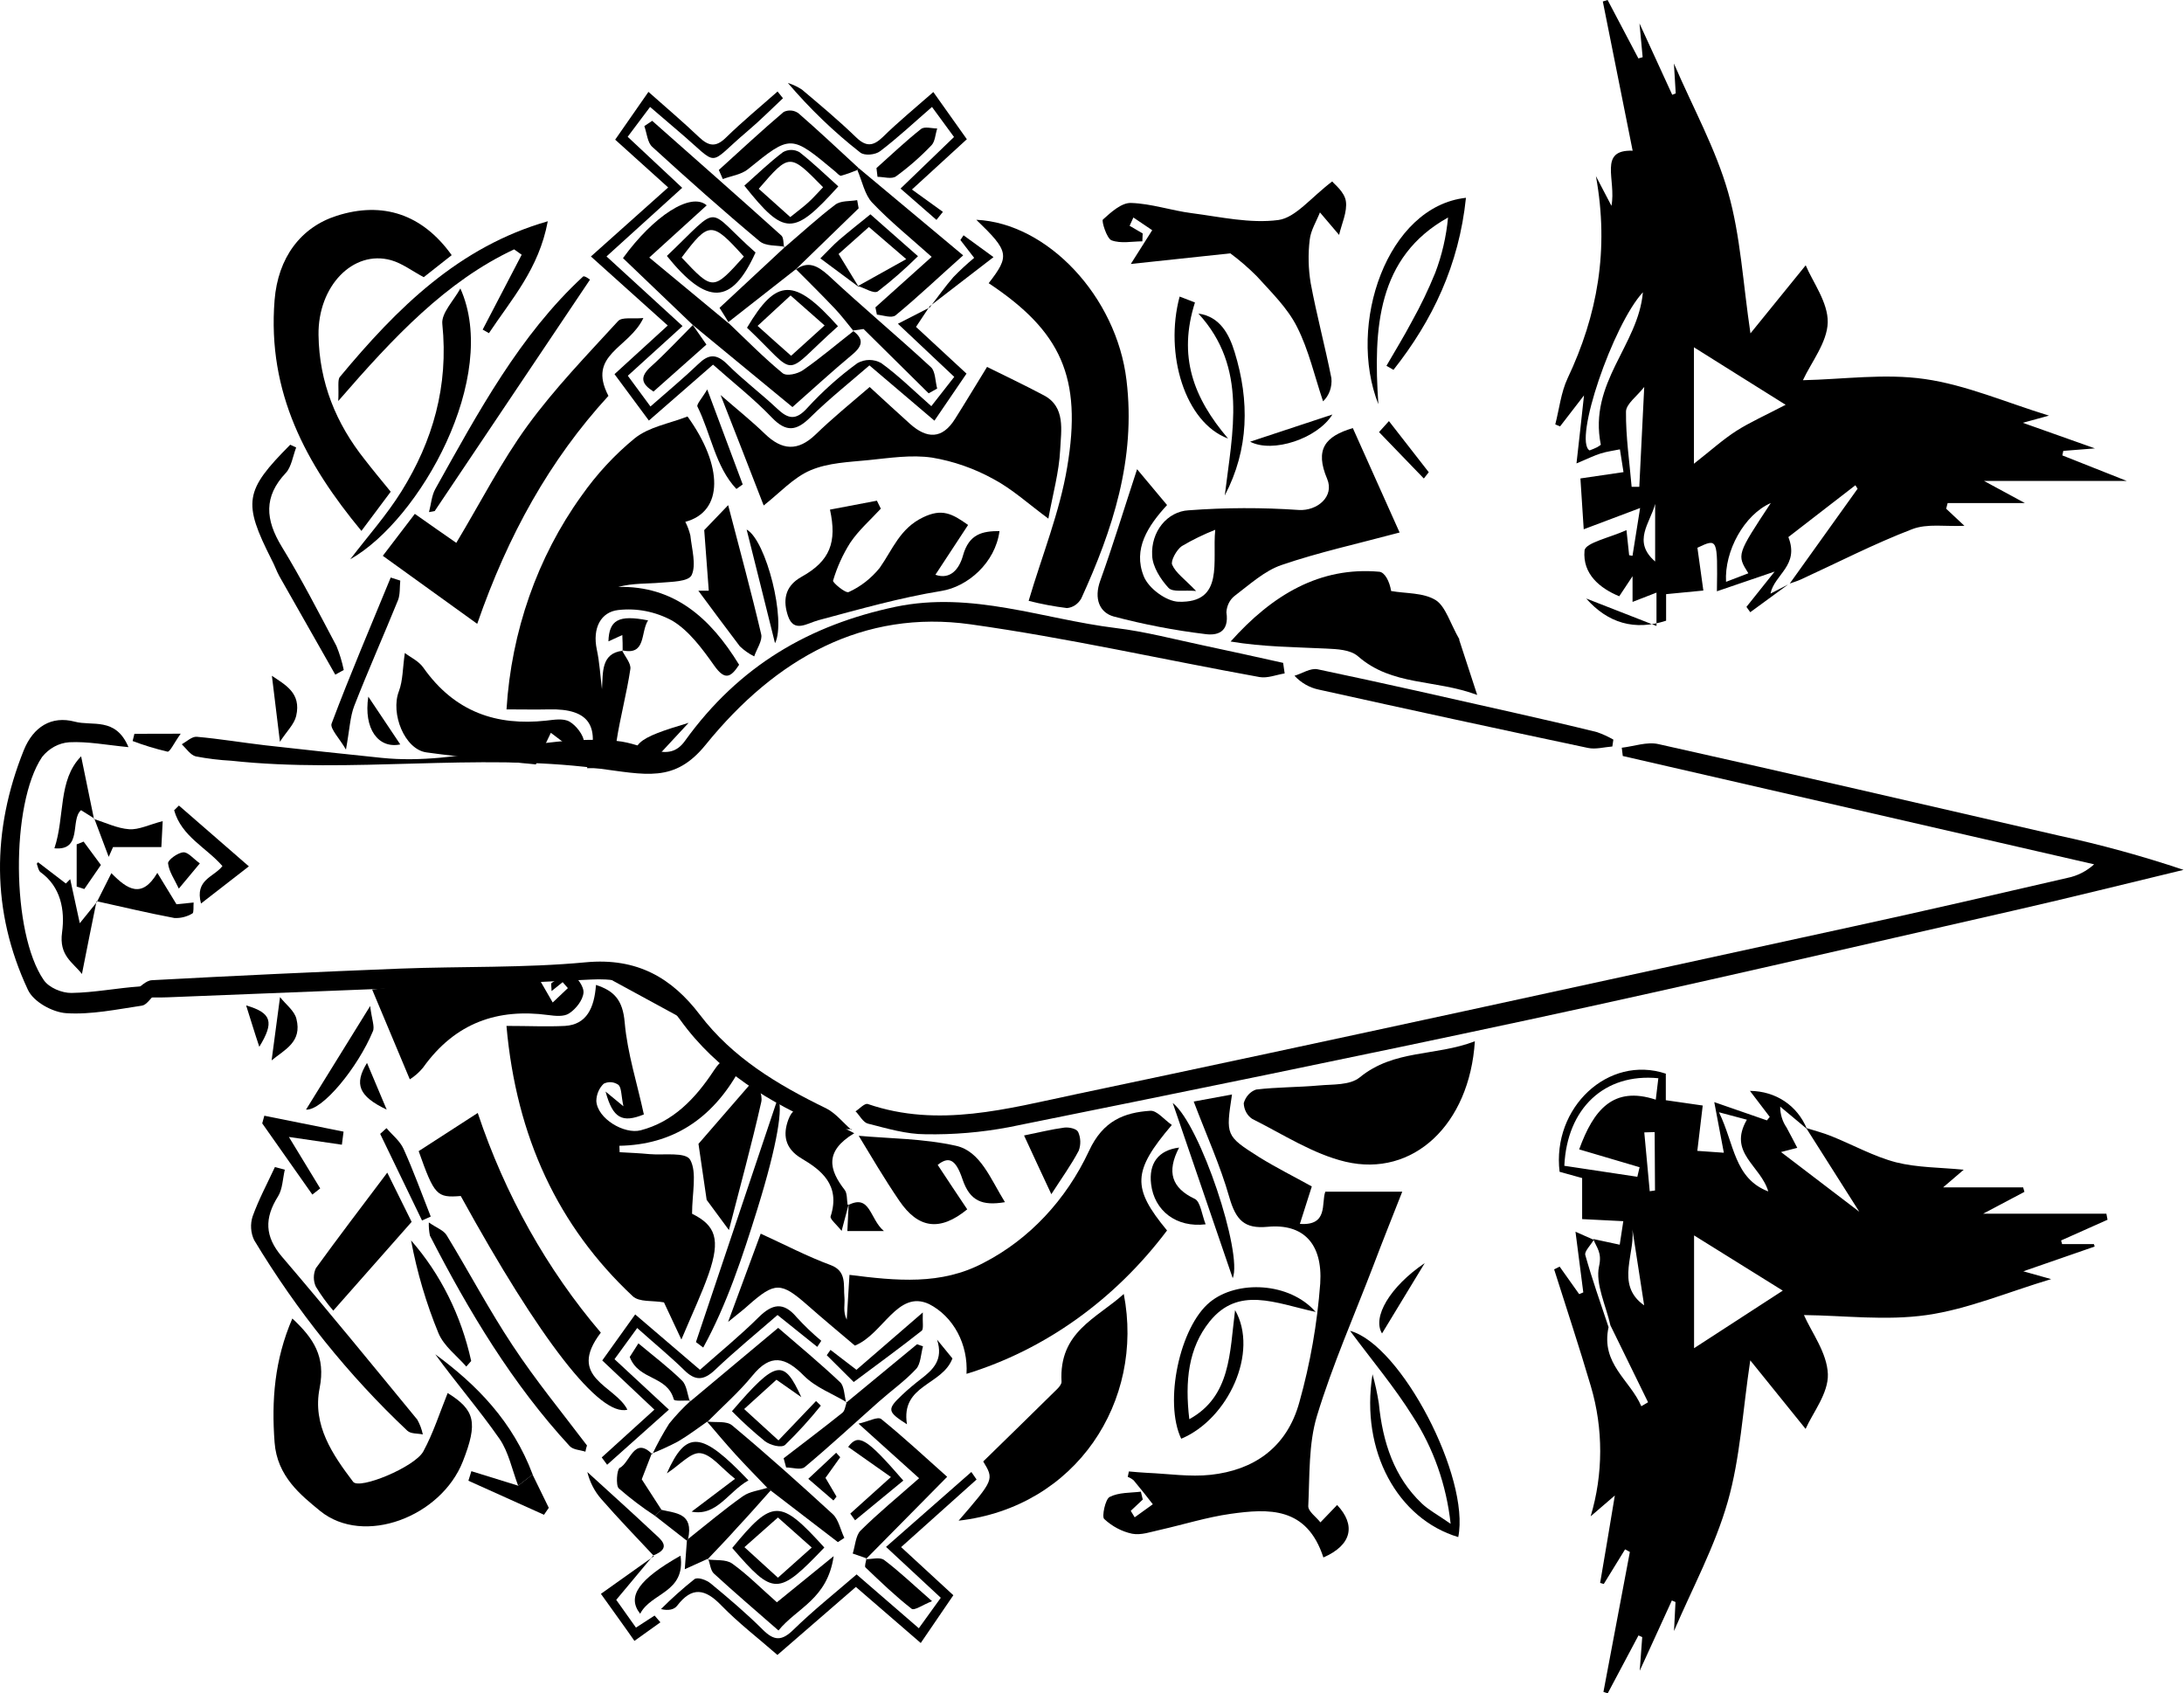 <svg width="414" height="321" viewBox="0 0 414 321" fill="none" xmlns="http://www.w3.org/2000/svg">
<path d="M302.026 234.874L307.035 235.951C307.243 234.592 307.452 233.233 307.715 231.492L299.911 231.099V223.318L295.637 222.13C294.167 209.95 304.884 199.894 315.773 203.528V208.561L322.77 209.568L321.745 218.164L326.772 218.516L324.957 208.923L334.939 212.386L335.474 211.722L331.717 206.789C336.654 206.85 340.701 209.568 342.525 214.007L337.453 209.769C337.449 211.195 337.87 212.582 338.65 213.715C339.34 214.963 339.984 216.241 340.692 217.59L337.607 218.385L352.453 229.71L342.38 213.826C343.968 214.329 345.593 214.742 347.135 215.366C351.246 217.016 355.221 219.241 359.431 220.338C363.451 221.345 367.707 221.295 372.245 221.738L368.342 225.08H383.506L383.751 225.935L375.929 230.072H399.287L399.505 231.22L390.702 235.146L390.893 235.84H396.927L397.063 236.303L383.542 240.994L388.815 242.474C380.53 244.96 372.998 248.181 365.221 249.289C357.444 250.396 349.594 249.369 341.954 249.289C343.378 252.54 346.355 256.456 346.491 260.492C346.618 264.106 343.605 267.851 342.271 270.87L331.781 257.875C330.347 267.398 329.884 276.357 327.516 284.651C325.084 293.177 320.801 301.049 317.325 309.182C317.416 307.431 317.516 305.559 317.607 303.686L316.917 303.394L310.828 316.712C311.037 313.893 311.173 312.122 311.3 310.34L310.592 310.018L304.757 321L303.949 320.728L308.958 294.194L308.051 293.701L304.013 300.264L303.323 300.062C304.231 294.858 305.075 289.654 306.109 283.493L301.526 287.439C303.921 279.45 303.937 270.818 301.572 262.818C299.385 255.369 296.935 248.02 294.603 240.622L295.646 240.108L299.349 245.323L300.129 244.99C299.675 241.497 299.221 237.994 298.65 233.495L302.116 235.025C301.554 236.031 300.301 237.209 300.51 237.914C301.808 242.534 303.414 247.044 304.92 251.584C303.405 258.539 309.013 261.6 311.127 266.572L312.407 265.817L305.274 251.241C304.43 247.477 302.389 243.4 303.114 240.058C303.722 237.39 302.624 236.515 302.026 234.874ZM337.943 244.658L321.128 234.189V255.57L337.943 244.658ZM314.349 204.394C304.131 203.387 297.035 210.111 296.535 220.993L310.374 223.076L310.801 221.264L299.349 217.882C302.071 210.373 305.819 205.803 313.868 208.46C314.031 207.121 314.185 205.863 314.367 204.303L314.349 204.394ZM335.22 225.935C333.787 220.902 327.471 218.597 331.137 212.255L325.846 210.846C328.786 216.805 328.687 223.429 335.275 225.885L335.22 225.935ZM313.659 214.601L311.69 214.661L312.724 225.814L313.723 225.673L313.659 214.601ZM311.681 247.547C310.873 242.343 310.102 237.34 309.331 232.347C310.347 237.27 305.9 243.47 311.735 247.497L311.681 247.547Z" fill="black"/>
<path d="M338.968 110.798L331.781 116.053L331.055 115.046L336.4 108.352L325.456 112.087C325.601 102.021 325.601 102.021 321.763 103.833C322.117 106.369 322.471 108.956 322.888 111.946L315.828 112.63V117.663C309.875 119.606 304.802 118.137 300.682 113.456L314.004 118.66V112.338L309.467 114.1V109.228C308.341 110.909 307.715 111.865 306.944 113.033C303.251 111.503 299.966 108.805 300.365 104.366C300.501 102.886 305.22 101.91 308.314 100.491C308.559 102.776 308.686 104.014 308.822 105.252L309.458 105.363C309.957 102.222 310.465 99.091 310.9 96.303L300.211 100.33C299.966 96.585 299.793 93.948 299.584 90.696L307.752 89.498C307.534 88.119 307.307 86.65 307.071 85.18C305.864 85.432 304.639 85.583 303.441 85.955C302.243 86.328 300.955 86.962 298.84 87.847C299.33 83.459 299.748 79.794 300.265 74.953C298.305 77.499 297.025 79.17 295.728 80.831L294.82 80.449C295.574 77.53 295.9 74.409 297.143 71.742C302.806 59.773 305.066 47.382 302.525 33.389L305.465 39.017C306.418 34.074 302.906 28.346 309.485 28.568L303.831 0.282L304.739 0C306.681 3.704 308.626 7.395 310.574 11.073L311.381 10.841C311.209 9.06 311.046 7.278 310.782 4.439L316.99 17.968L317.652 17.706C317.552 16.096 317.452 14.475 317.307 12.039C321.01 20.616 325.229 28.215 327.589 36.48C329.948 44.744 330.384 53.592 331.817 63.195L342.289 50.291C343.623 53.461 346.545 57.337 346.464 61.112C346.382 64.886 343.324 68.702 341.763 72.074C349.368 71.913 357.253 70.755 364.867 71.852C372.716 72.98 380.294 76.302 388.406 78.788L383.443 80.147L397.118 84.999L391.12 85.472L390.938 86.328L403.153 91.169H376.092L383.842 95.367H369.195L368.914 96.434L372.372 99.675C368.796 99.846 365.348 99.202 362.453 100.319C355.293 103.067 348.397 106.621 341.382 109.842C340.701 110.154 339.975 110.365 339.268 110.617L352.126 92.649L351.709 91.985L339.004 101.809C341.128 107.225 336.373 108.856 335.611 112.53L338.968 110.798ZM338.487 76.734C332.081 72.708 326.69 69.366 321.1 65.833V87.908C324.331 85.381 326.627 83.287 329.168 81.667C331.708 80.046 334.712 78.707 338.487 76.734ZM311.427 55.404C305.737 61.555 298.205 83.59 301.318 85.381C301.806 85.211 302.284 85.009 302.751 84.777C303.242 84.516 303.659 84.133 303.45 84.304C301.082 72.517 310.565 65.48 311.427 55.404ZM311.681 73.352C310.32 75.114 308.242 76.563 308.223 78.033C308.178 82.774 308.886 87.535 309.294 92.287H310.746C311.046 86.166 311.345 80.076 311.681 73.352ZM335.674 95.357C330.62 97.571 326.854 104.477 327.189 110.295L331.418 108.674C329.213 105.151 329.213 105.151 335.674 95.357ZM313.75 95.528C312.815 99.152 309.349 102.635 313.75 106.44V95.528Z" fill="black"/>
<path d="M162.087 210.735C162.903 210.222 163.901 209.064 164.519 209.286C177.885 213.876 191.007 210.151 203.975 207.423C253.213 197.065 302.379 186.285 351.555 175.564C365.03 172.635 378.461 169.524 391.909 166.414C393.763 166.049 395.503 165.165 396.964 163.847L307.615 143.312L307.425 141.742C309.748 141.48 312.189 140.564 314.376 141.057C339.685 146.704 364.958 152.563 390.239 158.391C398.226 160.112 406.128 162.282 413.915 164.894C403.189 167.471 392.481 170.158 381.727 172.605C351.128 179.57 320.547 186.697 289.884 193.291C257.043 200.337 224.12 207.041 191.198 213.685C185.986 214.666 180.703 215.111 175.417 215.013C171.787 215.013 168.157 213.916 164.528 213C163.62 212.779 162.94 211.44 162.15 210.614L162.087 210.735Z" fill="black"/>
<path d="M96.005 194.478C100.225 194.478 103.664 194.649 107.095 194.478C111.205 194.227 112.657 191.076 112.975 186.707C116.351 187.815 118.057 189.486 118.42 193.844C118.937 199.703 120.797 205.41 122.05 211.259C117.984 212.899 116.178 212.064 114.79 206.92L118.175 209.708C117.748 207.695 117.83 206.256 117.267 205.682C116.855 205.378 116.379 205.196 115.885 205.152C115.392 205.108 114.896 205.204 114.445 205.43C114.015 205.834 113.668 206.335 113.426 206.899C113.183 207.463 113.051 208.077 113.039 208.702C113.247 212.094 118.365 215.064 121.432 214.268C127.585 212.668 131.787 208.299 135.326 202.924C136.814 200.659 138.093 200.005 140.099 202.924C134.926 212.215 127.394 217.017 117.412 217.198L117.458 218.416C119.336 218.526 121.215 218.597 123.093 218.778C125.816 219.02 129.99 218.325 130.843 219.875C132.159 222.271 131.188 226.207 131.188 230.082C135.634 232.287 136.632 234.894 134.327 241.518C133.021 245.232 131.333 248.785 129.164 253.929L125.861 246.883C123.647 246.49 121.197 246.883 119.926 245.705C105.824 232.488 97.875 215.587 96.005 194.478Z" fill="black"/>
<path d="M183.212 260.432C183.375 257.69 182.784 254.957 181.517 252.595C180.25 250.234 178.366 248.354 176.116 247.205C170.136 244.417 167.395 252.953 162.05 255.077C159.264 252.711 156.161 250.144 153.139 247.477C148.021 242.977 146.923 242.957 141.805 247.477C140.897 248.312 139.881 249.067 138.021 250.587C140.335 244.306 142.268 239.071 144.201 233.857C148.81 235.961 153.039 238.186 157.44 239.806C160.58 240.964 159.845 243.642 160.072 245.947C160.19 247.245 159.745 248.604 160.508 250.164C160.68 247.376 160.852 244.598 161.025 241.669C169.891 242.786 178.384 243.682 186.479 239.373C195.07 234.951 202.093 227.487 206.443 218.154C209.102 212.406 213.149 210.896 218.04 210.564C219.311 210.473 220.672 212.245 222.133 213.252C214.656 222.04 214.538 225.17 221.226 233.253C211.34 246.389 198.08 255.87 183.212 260.432Z" fill="black"/>
<path d="M117.912 123.27C118.474 124.458 119.654 125.767 119.491 126.824C118.81 131.404 117.585 135.883 116.877 140.453C116.659 141.893 117.467 143.534 117.912 145.617H111.269C113.991 137.655 111.75 134.293 104.073 134.474C101.541 134.534 99.009 134.474 96.015 134.474C96.927 119.706 101.874 105.598 110.198 94.028C113.111 89.875 116.525 86.187 120.344 83.066C123.066 80.902 126.814 80.318 130.326 78.949C137.086 88.311 137.195 96.978 129.908 98.92C130.331 99.739 130.654 100.615 130.87 101.527C131.133 104.054 132.013 107.064 131.115 109.007C130.516 110.285 127.295 110.275 125.217 110.456C122.621 110.688 120.008 110.516 117.186 111.261C127.676 111.01 134.609 117.019 140.108 126.018C138.493 128.485 137.386 128.988 135.398 126.189C133.121 122.968 130.571 119.516 127.422 117.653C124.25 115.934 120.706 115.237 117.195 115.64C113.91 116.003 112.258 119.053 113.138 123.16C113.656 125.575 113.792 128.092 114.109 130.629C114.318 127.498 113.901 123.844 118.02 123.361L117.912 123.27Z" fill="black"/>
<path d="M213.993 278.934C215.127 279.024 216.253 279.145 217.387 279.195C221.443 279.366 225.554 280.011 229.547 279.568C237.469 278.692 243.912 274.585 246.317 265.777C248.37 258.467 249.693 250.929 250.264 243.299C250.754 235.689 246.988 231.914 240.282 232.559C235.908 232.971 234.284 231.321 233.022 226.932C231.298 220.892 228.721 215.255 226.28 208.813L233.54 207.474C232.36 215.225 232.315 215.315 238.685 219.352C241.934 221.365 245.391 223.086 248.667 224.908C247.95 227.143 247.233 229.398 246.407 232.005C251.852 232.398 250.427 228.049 251.226 225.905H265.809C263.794 231.029 262.034 235.417 260.364 239.837C256.734 249.339 252.605 258.67 249.638 268.424C248.032 273.729 248.277 279.759 247.996 285.487C247.95 286.493 249.493 287.55 250.3 288.587L253.467 285.295C257.016 289.07 256.317 292.865 250.863 295.241C247.714 285.567 240.482 285.96 233.24 286.976C228.767 287.611 224.383 288.99 219.946 289.996C218.131 290.389 216.316 291.063 214.61 290.741C212.653 290.324 210.825 289.357 209.302 287.933C208.839 287.5 209.519 284.198 210.336 283.775C212.087 282.879 214.265 283.01 216.262 282.769L216.625 284.258L214.347 286.403L215.091 287.631L218.53 285.154C217.342 283.644 216.171 282.135 214.901 280.625C214.561 280.336 214.181 280.112 213.775 279.96L213.993 278.934Z" fill="black"/>
<path d="M215.545 88.945L221.226 95.739C217.596 99.705 214.728 104.054 216.806 109.228C217.714 111.543 221.08 113.989 223.394 114.07C232.188 114.352 229.747 106.339 230.364 100.43C228.18 101.288 226.057 102.324 224.011 103.531C223.049 104.195 221.861 106.339 222.196 107.054C222.886 108.614 224.465 109.681 226.734 112.026C224.383 111.825 222.324 112.318 221.489 111.422C220.01 109.822 218.458 107.396 218.403 105.272C218.345 104.208 218.477 103.142 218.792 102.136C219.107 101.129 219.599 100.202 220.24 99.408C220.881 98.614 221.657 97.969 222.524 97.51C223.391 97.052 224.331 96.788 225.291 96.736C232.264 96.212 239.26 96.192 246.235 96.675C249.665 96.867 253.005 94.149 251.571 90.767C249.221 85.2 251.153 82.714 256.444 81.153C259.466 87.888 262.578 94.853 265.31 100.944C257.233 103.108 249.956 104.698 242.905 107.114C239.701 108.211 236.879 110.808 234.03 112.963C233.579 113.318 233.205 113.781 232.937 114.317C232.668 114.854 232.511 115.45 232.478 116.063C233.059 119.928 230.663 120.502 228.476 120.2C222.623 119.49 216.816 118.373 211.089 116.858C208.485 116.123 207.296 113.546 208.576 110.043C210.971 103.4 213.031 96.595 215.545 88.945Z" fill="black"/>
<path d="M187.414 53.683C191.452 48.479 191.279 47.643 185.072 41.664C198.603 42.298 211.661 56.26 213.539 72.074C215.354 87.042 210.899 100.45 204.973 113.436C204.681 113.957 204.283 114.395 203.81 114.714C203.337 115.032 202.802 115.222 202.251 115.268C199.809 114.966 197.385 114.509 194.991 113.899C197.559 105.212 200.88 97.078 202.296 88.562C205.182 71.48 201.107 62.783 187.414 53.683Z" fill="black"/>
<path d="M243.522 127.659C241.934 127.911 240.264 128.615 238.749 128.344C220.481 125.042 202.305 120.915 183.956 118.348C163.711 115.519 147.095 124.74 133.792 141.148C127.848 148.496 122.458 146.835 112.993 145.617C90.198 142.698 66.713 146.684 43.845 144.208C41.584 144.087 39.333 143.811 37.102 143.383C36.113 143.131 35.288 141.883 34.462 141.087C35.369 140.584 36.386 139.588 37.293 139.668C41.649 140.051 45.986 140.785 50.333 141.289C57.666 142.124 65.007 142.899 72.348 143.664C87.367 145.225 101.85 139.074 116.877 140.453C122.413 140.967 126.659 144.902 129.836 140.453C140.135 126.139 153.529 118.459 169.764 115.026C184.283 112.006 197.641 117.351 211.507 119.053C217.042 119.717 222.505 121.166 227.986 122.324C233.077 123.391 238.15 124.539 243.231 125.656L243.522 127.659Z" fill="black"/>
<path d="M164.854 73.362C167.676 75.939 170.09 78.194 172.568 80.409C175.671 83.147 178.584 83.338 181.043 79.402C182.958 76.382 184.827 73.251 187.105 69.557C190.272 71.127 194.12 72.95 197.895 74.953C202.024 77.137 201.144 81.606 200.971 85.23C200.762 89.488 199.565 93.696 198.73 98.316C194.991 95.558 191.842 92.669 188.258 90.777C184.615 88.779 180.715 87.421 176.697 86.75C172.758 86.166 168.638 86.821 164.627 87.223C160.916 87.596 157.014 87.707 153.62 89.156C150.417 90.515 147.767 93.474 144.763 95.82C141.977 88.633 139.491 82.241 136.596 74.882C139.79 77.66 142.485 79.815 144.981 82.231C148.23 85.381 151.242 85.603 154.6 82.371C157.822 79.251 161.243 76.463 164.854 73.362Z" fill="black"/>
<path d="M74.063 93.213C72.248 95.659 70.524 97.934 68.51 100.642C58.056 88.008 50.651 74.469 52.048 56.904C52.693 48.851 56.994 43.083 63.845 40.899C72.53 38.131 80.052 40.587 85.624 48.368L80.325 52.545C78.138 51.378 76.232 49.918 74.136 49.324C66.931 47.311 60.252 54.236 60.379 63.497C60.506 72.557 63.745 80.318 69.1 87.062C70.633 89.045 72.248 90.998 74.063 93.213Z" fill="black"/>
<path d="M72.566 105.363L78.637 97.41C81.477 99.424 83.991 101.165 86.495 102.906C91.105 95.226 95.035 87.505 99.989 80.701C105.171 73.594 111.269 67.302 117.149 60.88C117.921 60.035 119.872 60.498 121.959 60.286C119.236 66.074 111.224 67.151 115.334 75.043C104.209 87.183 96.278 101.457 90.461 118.257L72.566 105.363Z" fill="black"/>
<path d="M279.575 197.387C278.568 213.222 267.833 223.227 255.074 220.228C248.921 218.778 243.195 215.013 237.36 212.094C236.892 211.786 236.501 211.353 236.222 210.834C235.943 210.316 235.785 209.728 235.763 209.125C235.934 208.513 236.238 207.958 236.648 207.507C237.058 207.055 237.561 206.723 238.113 206.538C242.07 206.065 246.081 206.125 250.046 205.763C252.669 205.521 255.863 205.763 257.751 204.232C264.284 198.897 272.061 200.276 279.575 197.387Z" fill="black"/>
<path d="M276.662 121.237H276.59C277.678 124.559 278.649 127.528 280.02 131.736C271.916 128.716 263.921 130.085 257.424 124.408C255.963 123.139 253.467 123.049 251.426 122.948C245.4 122.656 239.366 122.636 233.277 121.609C241.217 112.721 250.219 107.386 261.453 108.382C262.488 108.473 263.404 110.174 263.704 112.036C266.562 112.54 269.775 112.308 272.152 113.758C274.03 114.956 274.902 118.177 276.662 121.237Z" fill="black"/>
<path d="M55.415 249.943C59.435 253.688 61.767 257.15 60.587 263.14C59.181 270.186 63.083 275.803 66.94 280.896C68.11 282.447 78.628 278.098 80.243 275.139C82.13 271.676 83.365 267.77 84.862 264.066C90.034 267.287 90.633 269.652 87.739 277.031C83.61 287.53 68.991 293.137 60.696 286.433C57.021 283.413 52.529 279.88 52.048 273.407C51.459 265.465 52.021 257.815 55.415 249.943Z" fill="black"/>
<path d="M161.524 214.077C159.891 213.966 158.057 214.279 156.651 213.675C145.761 208.984 135.879 202.964 128.973 193.371C124.899 187.724 119.472 185.318 112.104 185.681C85.352 186.999 58.564 187.976 31.785 189.053C29.97 189.133 28.082 189.053 26.231 189.053L25.405 187.875C26.54 187.16 27.629 185.862 28.808 185.811C44.465 184.966 60.122 184.234 75.778 183.617C87.521 183.164 99.372 183.516 111.015 182.419C120.834 181.493 127.404 185.439 132.667 192.364C138.874 200.518 147.404 205.632 156.596 210.101C158.411 211.007 159.809 212.819 161.415 214.198L161.524 214.077Z" fill="black"/>
<path d="M118.928 267.227C113.674 268.616 102.349 253.99 87.339 226.72C82.802 227.083 82.348 226.63 79.363 218.214L90.561 210.977C95.729 226.46 103.665 240.625 113.892 252.621C107.331 261.217 116.641 262.626 118.928 267.227Z" fill="black"/>
<path d="M214.129 42.801L216.607 44.251L216.543 45.751C214.583 45.751 212.478 46.214 210.708 45.559C209.801 45.227 208.775 41.895 209.066 41.624C210.617 40.214 212.587 38.423 214.374 38.473C218.231 38.584 222.033 39.912 225.89 40.406C231.335 41.11 236.988 42.419 242.342 41.704C245.609 41.251 248.504 37.436 252.533 34.396C252.905 34.889 254.838 36.339 255.119 38.111C255.437 40.124 254.302 42.489 253.84 44.533L250.21 40.265C249.529 41.996 248.458 43.667 248.268 45.459C247.94 48.197 248.005 50.977 248.458 53.693C249.584 59.733 251.181 65.652 252.379 71.681C252.461 72.502 252.36 73.332 252.085 74.1C251.809 74.867 251.368 75.547 250.8 76.08C249.202 71.349 248.077 66.316 245.872 61.987C244.057 58.354 240.981 55.404 238.259 52.384C236.678 50.797 234.995 49.34 233.222 48.026L214.356 50.039L218.412 43.637L214.846 41.231L214.129 42.801Z" fill="black"/>
<path d="M186.379 277.041C191.325 272.209 195.88 267.77 200.408 263.301C200.771 262.938 201.243 262.375 201.225 261.932C200.699 252.449 207.886 249.943 213.022 245.292C216.97 265.556 204.066 285.708 181.715 288.265C188.448 280.474 188.448 280.474 186.379 277.041Z" fill="black"/>
<path d="M176.207 58.102L173.639 61.967L183.212 70.826L177.132 79.744L164.809 69.265C161.079 72.507 157.177 75.597 153.611 79.11C151.007 81.677 149.074 82.009 146.351 79.191C142.976 75.657 139.146 72.658 135.162 69.124L123.002 79.724C120.87 76.855 118.828 74.087 116.487 70.926L126.578 61.706L112.013 48.62L126.659 35.534L116.614 26.474L122.921 17.415C126.324 20.434 129.518 23.142 132.558 26.041C134.373 27.742 135.725 27.934 137.603 26.091C140.743 23.021 144.119 20.243 147.395 17.344L148.42 18.622C146.188 20.706 144.028 22.901 141.705 24.853C133.747 31.578 136.723 31.739 128.483 24.773C126.814 23.364 125.162 21.934 123.229 20.273L118.982 25.93L129.318 35.604L114.971 48.609L129.382 61.806L119.01 71.228L123.302 77.056C126.532 74.208 129.554 71.711 132.376 69.004C134.3 67.141 135.752 66.99 137.821 69.004C140.825 72.023 144.237 74.56 147.331 77.479C149.4 79.432 150.861 79.754 153.039 77.328C155.952 74.152 159.141 71.303 162.558 68.822C163.255 68.438 164.022 68.237 164.8 68.237C165.578 68.237 166.345 68.438 167.041 68.822C170.281 71.158 173.203 74.057 176.542 76.996L180.889 71.44L170.208 61.373L176.334 58.233L176.207 58.102Z" fill="black"/>
<path d="M166.969 96.424C165.009 98.558 162.813 100.45 161.17 102.886C159.769 105.093 158.671 107.519 157.912 110.084C157.812 110.406 160.29 112.54 160.889 112.228C163.128 111.213 165.132 109.651 166.751 107.658C169.219 104.155 170.571 100.178 174.982 98.065C178.53 96.363 180.426 97.31 183.512 99.514L177.314 108.956C180.19 109.963 181.851 107.809 182.541 105.322C183.684 101.185 186.27 100.672 189.465 100.672C188.666 106.711 183.421 111.211 178.493 112.016C170.635 113.285 162.894 115.499 155.163 117.563C152.976 118.147 150.498 120.049 149.373 116.768C148.466 114.07 148.565 111.221 151.932 109.349C157.377 106.329 158.675 102.765 157.332 96.605L166.225 94.914C166.47 95.417 166.715 95.921 166.969 96.424Z" fill="black"/>
<path d="M106.659 186.184L104.554 187.875C104.554 187.221 104.409 186.456 104.554 186.345C105.743 185.63 107.276 184.271 108.184 184.614C109.291 185.006 110.715 187.019 110.607 188.177C110.489 189.606 109.146 191.287 107.884 192.103C106.868 192.777 105.234 192.586 103.919 192.415C94.427 191.146 86.332 193.784 80.189 202.39C79.465 203.272 78.62 204.019 77.684 204.605L70.542 187.573L101.387 184.171L104.772 190.039L107.648 187.311L106.659 186.184Z" fill="black"/>
<path d="M101.577 144.913C95.153 144.228 87.966 143.614 80.842 142.628C76.704 142.064 73.982 135.259 75.615 131.031C76.377 129.018 76.323 126.653 76.74 123.784C77.829 124.619 79.354 125.294 80.234 126.542C86.223 135.048 94.209 137.615 103.519 136.608C105.008 136.447 106.768 136.115 107.966 136.799C109.164 137.484 110.688 139.366 110.688 140.685C110.688 142.003 109.1 143.866 107.848 144.379C106.94 144.762 105.425 143.322 104.173 142.698L104.717 141.369L106.895 142.587L107.666 141.369L104.418 138.913C103.592 140.604 102.811 142.285 101.577 144.913Z" fill="black"/>
<path d="M24.353 141.631C20.178 141.228 16.63 140.524 13.118 140.705C11.137 140.847 9.288 141.853 7.973 143.503C1.984 152.412 2.156 176.893 8.291 185.781C9.307 187.261 11.757 188.247 13.527 188.227C17.883 188.167 22.229 187.281 26.585 186.989C27.447 186.929 28.4 187.996 29.308 188.559C28.518 189.274 27.783 190.502 26.912 190.633C22.139 191.338 17.293 192.375 12.538 192.062C9.979 191.891 6.349 189.939 5.278 187.603C-1.664 172.756 -1.591 157.405 4.516 142.195C6.331 137.755 9.761 135.642 14.162 136.799C17.502 137.705 21.921 135.853 24.353 141.631Z" fill="black"/>
<path d="M161.633 62.662C163.72 64.182 163.611 65.49 161.633 67.151C157.785 70.352 154.083 73.755 150.217 77.167L131.342 61.615L118.093 48.932C123.855 40.979 130.952 36.319 133.964 38.926L123.075 48.821L138.211 61.363L138.039 61.172C141.451 64.403 144.754 67.786 148.348 70.735C149.119 71.369 151.17 70.886 152.213 70.171C155.508 67.896 158.566 65.269 161.778 62.773L161.633 62.662Z" fill="black"/>
<path d="M190.499 227.888C186.207 228.613 183.847 227.697 182.45 223.539C181.107 219.513 179.728 219.261 177.749 220.822C179.564 223.62 181.479 226.428 183.348 229.247C178.176 233.485 174.065 232.911 170.462 227.606C167.613 223.429 165.018 219 162.776 215.305C168.493 215.829 174.982 215.809 181.207 217.198C185.853 218.224 187.731 223.429 190.499 227.888Z" fill="black"/>
<path d="M305.637 141.51C304.095 141.621 302.488 142.094 301.018 141.782C283.976 138.178 266.943 134.487 249.919 130.709C248.212 130.344 246.636 129.439 245.382 128.102C246.852 127.659 248.422 126.592 249.774 126.874C262.297 129.501 274.793 132.35 287.288 135.169C292.434 136.326 297.579 137.514 302.715 138.782C303.788 139.155 304.829 139.63 305.828 140.202L305.637 141.51Z" fill="black"/>
<path d="M87.267 54.679C94.781 71.399 79.671 98.507 66.395 106.017C69.716 101.658 73.283 97.672 76.114 93.122C82.013 83.64 85.062 73.231 83.846 61.414C83.619 59.35 86.06 56.924 87.267 54.679Z" fill="black"/>
<path d="M73.41 222.291L78.029 231.623L63.174 248.453C61.959 247.042 60.854 245.52 59.871 243.903C59.622 243.364 59.492 242.767 59.492 242.162C59.492 241.556 59.622 240.959 59.871 240.42C64.081 234.602 68.41 228.935 73.41 222.291Z" fill="black"/>
<path d="M97.457 47.271C84.581 53.31 74.68 63.83 64.118 76.02C64.263 73.483 63.936 71.993 64.444 71.43C75.27 58.404 86.967 46.767 103.837 41.946C102.149 51.005 96.922 56.763 92.684 63.155L91.496 62.481L98.891 48.287L97.457 47.271Z" fill="black"/>
<path d="M178.339 302.881L167.958 293.238L184.129 279.034C184.464 279.507 184.791 279.99 185.118 280.464L170.816 293.278L180.717 302.398L174.537 311.457L162.241 300.827L147.368 313.722C143.738 310.541 139.99 307.682 136.696 304.29C133.674 301.18 131.188 300.697 128.375 304.371C127.803 305.116 126.741 305.377 125.298 305.025C127.317 303.001 129.438 301.106 131.65 299.348C132.277 298.905 133.919 299.499 134.727 300.173C138.121 302.971 141.487 305.83 144.627 308.961C146.732 311.055 148.193 311.105 150.38 308.961C154.164 305.267 158.284 301.995 162.377 298.452L174.174 308.659L178.339 302.881Z" fill="black"/>
<path d="M133.955 227.455C133.447 223.992 132.866 219.976 132.404 216.835L143.211 204.373C143.538 205.622 144.636 207.474 144.3 208.923C142.486 216.976 140.299 224.908 138.175 233.173L133.955 227.455Z" fill="black"/>
<path d="M132.376 111.976H134.355C134.101 108.564 133.819 104.869 133.493 100.491L138.03 95.76C140.262 104.336 142.422 112.248 144.291 120.24C144.573 121.428 143.438 123.019 142.966 124.428C141.981 123.939 141.064 123.295 140.244 122.515C137.585 119.032 134.926 115.409 132.376 111.976Z" fill="black"/>
<path d="M276.426 291.375C264.974 287.953 257.832 275.098 260.174 260.512C260.682 262.317 261.082 264.156 261.371 266.019C262.097 273.427 264.293 280.051 269.539 285.024C270.845 286.262 272.452 287.097 274.983 288.859C274.187 281.51 271.72 274.506 267.814 268.505C264.33 262.928 260.101 257.915 255.918 252.278C265.627 254.906 278.704 280.131 276.426 291.375Z" fill="black"/>
<path d="M160.499 265.817C157.776 264.176 154.609 263.019 152.386 260.784C148.865 257.221 146.079 256.526 142.622 260.784C140.035 263.945 136.968 266.623 134.11 269.512H134.028C132.213 270.78 130.398 272.169 128.465 273.286C126.865 274.128 125.226 274.877 123.556 275.531L123.647 275.692C124.601 273.681 125.668 271.738 126.841 269.874C128.101 268.315 129.466 266.864 130.925 265.535L130.77 265.717L147.513 251.715C151.388 255.067 155.435 258.409 159.264 262.032C160.063 262.787 160.045 264.599 160.408 265.928L160.499 265.817Z" fill="black"/>
<path d="M277.887 37.496C276.571 50.25 271.535 60.759 264.148 70.111L262.814 69.346C264.439 66.527 266.145 63.769 267.66 60.89C269.308 57.936 270.781 54.866 272.07 51.7C273.339 48.362 274.156 44.834 274.493 41.231C261.045 48.72 260.319 62.259 261.281 76.624C255.31 61.524 262.941 39.147 277.887 37.496Z" fill="black"/>
<path d="M53.99 221.727C53.591 223.419 53.564 225.402 52.72 226.761C50.088 230.928 50.179 234.401 53.446 238.226C62.13 248.383 70.597 258.761 79.1 269.109C79.588 269.974 79.943 270.923 80.152 271.917C79.163 271.696 77.893 271.847 77.212 271.213C66.07 260.718 56.297 248.555 48.173 235.075C47.848 234.392 47.654 233.64 47.604 232.869C47.554 232.098 47.649 231.324 47.883 230.596C49.045 227.365 50.669 224.345 52.112 221.234L53.99 221.727Z" fill="black"/>
<path d="M249.393 248.695C241.725 247.024 234.774 243.722 229.293 250.517C225.264 255.55 224.592 261.801 225.445 269.028C233.331 264.7 233.086 256.456 234.121 248.353C238.658 256.275 232.859 268.988 223.912 272.733C220.608 265.807 223.603 251.533 229.356 246.833C234.474 242.625 244.42 243.017 249.393 248.695Z" fill="black"/>
<path d="M81.323 97.078C81.713 95.609 81.822 93.938 82.521 92.689C90.615 78.204 98.519 63.497 110.525 52.425C110.779 52.193 111.795 52.978 111.841 53.008C102.016 67.658 92.203 82.281 82.403 96.877L81.323 97.078Z" fill="black"/>
<path d="M110.97 275.189C109.962 274.847 108.646 274.847 107.975 274.112C97.194 262.425 88.918 248.685 81.495 234.23C81.328 233.411 81.258 232.572 81.287 231.733C82.802 232.79 84.082 233.203 84.662 234.149C88.891 241.085 92.712 248.332 97.176 255.057C101.541 261.68 106.514 267.72 111.269 274.011C111.133 274.404 111.051 274.766 110.97 275.189Z" fill="black"/>
<path d="M120.788 251.745L116.487 257.654L126.796 267.216L115.089 277.665L114.064 276.276L124.046 267.216L114.164 257.895L120.407 249.168L132.685 259.667C136.551 256.244 140.317 253.174 143.783 249.732C146.388 247.145 148.511 246.712 151.043 249.732C152.499 251.322 154.048 252.805 155.68 254.171L154.918 255.318L147.386 249.279C143.484 252.681 139.382 256.033 135.516 259.707C133.375 261.72 131.768 261.791 129.681 259.707C126.995 257.08 124.091 254.704 120.788 251.745Z" fill="black"/>
<path d="M162.74 31.839L182.577 48.408C178.04 52.435 174.029 56.27 169.782 59.763C169.038 60.377 167.431 59.763 166.225 59.642L165.943 58.263L176.606 48.69C172.631 45.127 168.756 42.016 165.326 38.402C163.911 36.913 163.43 34.326 162.522 32.232L162.74 31.839Z" fill="black"/>
<path d="M56.141 84.828C55.524 86.448 55.233 88.502 54.208 89.619C49.925 94.139 50.297 98.518 53.41 103.631C57.112 109.671 60.415 116.113 63.773 122.445C64.376 123.908 64.841 125.436 65.161 127.005L63.555 127.891C60.016 121.67 56.483 115.449 52.956 109.228C52.402 108.221 52.048 107.134 51.495 106.118C45.986 95.206 46.34 93.031 55.016 84.304L56.141 84.828Z" fill="black"/>
<path d="M164.255 295.402L161.642 294.496C162.114 293.016 162.205 291.063 163.13 290.147C166.479 286.825 170.118 283.846 174.228 280.222L162.74 269.874C164.764 269.421 166.37 268.475 167.059 269.008C171.361 272.501 175.453 276.306 179.546 279.95L164.119 295.573L164.255 295.402Z" fill="black"/>
<path d="M148.829 46.788C147.195 46.465 145.199 46.717 143.992 45.731C137.077 39.953 130.317 33.933 123.638 27.833C122.73 27.028 122.621 25.246 122.14 23.907L123.629 22.901C131.796 30.138 140.026 37.356 148.13 44.664C148.565 45.056 148.484 46.163 148.638 46.949L148.829 46.788Z" fill="black"/>
<path d="M131.923 254.412C137.141 238.88 142.358 223.348 147.431 208.229C148.493 209.598 147.431 216.755 143.574 229.176C140.752 238.236 137.776 247.296 133.302 255.449L131.923 254.412Z" fill="black"/>
<path d="M134.028 269.481H134.11C135.698 269.693 137.74 269.3 138.81 270.226C145.29 275.632 151.615 281.299 157.867 287.037C158.956 288.043 159.337 290.057 160.054 291.526L158.829 292.332L146.124 282.577C145.902 282.43 145.69 282.266 145.489 282.084C143.447 279.94 141.369 277.846 139.373 275.652C137.531 273.619 135.77 271.525 134.028 269.481Z" fill="black"/>
<path d="M148.829 46.788L148.674 46.949C151.887 44.2 155.027 41.312 158.339 38.795C159.41 38 161.061 38.191 162.486 37.939L162.767 39.49L150.698 51.207L150.879 51.015L138.039 61.081L138.211 61.273C137.649 60.357 137.086 59.431 136.396 58.354L148.829 46.788Z" fill="black"/>
<path d="M176.923 17.445L183.276 26.393L172.867 35.926L178.738 40.164L177.513 41.684L170.707 35.745L180.844 25.971C179.473 24.108 178.194 22.367 176.669 20.273C173.266 23.223 170.172 26.132 166.842 28.658C165.934 29.363 163.883 29.564 163.067 28.91C158.113 25.034 153.52 20.62 149.355 15.733C150.287 16.017 151.181 16.436 152.014 16.982C155.498 19.921 159.001 22.85 162.295 26.041C164.183 27.863 165.526 27.732 167.341 25.981C170.254 23.112 173.412 20.535 176.923 17.445Z" fill="black"/>
<path d="M161.633 62.662L161.778 62.722C160.616 61.313 159.518 59.833 158.275 58.525C155.852 55.968 153.348 53.492 150.879 51.015L150.698 51.207C153.094 49.375 154.927 50.301 157.05 52.213C163.402 58.132 170.09 63.719 176.488 69.628C177.314 70.393 177.286 72.285 177.649 73.654L176.034 74.56L163.702 62.37L161.633 62.662Z" fill="black"/>
<path d="M162.504 32.232C161.504 32.654 160.483 33.014 159.446 33.309C159.137 33.379 158.693 32.816 158.339 32.524C149.89 25.477 149.927 25.477 141.741 32.111C140.453 33.118 138.602 33.349 137.014 33.943L136.26 32.222C140.344 28.527 144.373 24.763 148.556 21.22C149.001 21.005 149.487 20.914 149.971 20.954C150.454 20.994 150.922 21.165 151.333 21.451C155.208 24.813 158.956 28.356 162.74 31.839L162.504 32.232Z" fill="black"/>
<path d="M134.101 295.613C135.689 295.845 137.576 295.543 138.792 296.398C141.678 298.462 144.237 301.069 147.268 303.737L158.03 294.989C156.841 303.173 151.07 304.773 147.567 309.082C143.275 305.327 139.237 301.884 135.317 298.281C134.7 297.707 134.591 296.439 134.255 295.482L134.101 295.613Z" fill="black"/>
<path d="M160.871 228.301C160.499 229.7 160.136 231.089 159.537 233.334C158.629 232.176 157.295 231.089 157.449 230.596C159.41 224.556 155.517 221.727 151.941 219.604C148.665 217.661 148.411 214.993 149.446 212.225C150.816 208.551 153.438 210.624 155.58 211.601C157.395 212.446 159.21 213.433 161.932 214.822C156.233 218.235 157.159 221.758 160.117 225.563C160.626 226.207 160.508 227.455 160.68 228.421L160.871 228.301Z" fill="black"/>
<path d="M160.408 265.898L173.829 254.825L174.963 255.218C174.555 256.677 174.528 258.58 173.657 259.506C171.533 261.791 168.983 263.593 166.651 265.656C161.96 269.814 157.359 274.092 152.558 278.098C151.796 278.732 150.217 278.179 149.019 278.179L148.547 276.437C152.277 273.568 156.025 270.74 159.7 267.8C160.163 267.428 160.254 266.482 160.508 265.787L160.408 265.898Z" fill="black"/>
<path d="M65.579 142.094C64.435 140.081 62.511 138.118 62.856 137.172C66.377 127.8 70.27 118.741 74.063 109.48L75.878 110.063C75.742 111.302 75.878 112.691 75.443 113.778C72.72 120.482 69.789 127.065 67.157 133.799C66.359 135.853 66.286 138.229 65.579 142.094Z" fill="black"/>
<path d="M88.392 259.053C86.577 256.969 84.163 255.208 83.12 252.731C80.8 247.099 79.056 241.198 77.92 235.136C83.496 241.486 87.433 249.381 89.318 257.996L88.392 259.053Z" fill="black"/>
<path d="M227.169 59.441C231.271 60.014 233.004 63.367 234.039 66.749C236.888 75.99 236.761 85.16 232.169 93.927C233.603 81.908 236.598 69.708 227.169 59.441Z" fill="black"/>
<path d="M222.305 209.084C227.569 213.242 235.591 237.632 233.676 242.303C229.973 231.482 226.298 220.751 222.305 209.084Z" fill="black"/>
<path d="M199.292 226.378C197.396 222.352 195.871 219.03 194.12 215.245C196.842 214.701 199.265 214.087 201.733 213.755C202.641 213.644 204.066 213.946 204.374 214.58C204.621 215.129 204.759 215.731 204.778 216.344C204.797 216.957 204.696 217.568 204.483 218.134C203.058 220.832 201.271 223.298 199.292 226.378Z" fill="black"/>
<path d="M156.261 293.358C147.476 302.539 146.651 302.529 138.801 293.439C146.469 284.108 147.867 284.087 156.261 293.358ZM153.874 293.358L147.467 287.661L141.115 293.288C143.366 295.361 145.29 297.113 147.467 299.076L153.874 293.358Z" fill="black"/>
<path d="M134.101 295.613L134.255 295.452L129.808 297.465C129.963 295.382 130.081 293.721 130.208 292.06L130.434 291.738C133.883 289.01 137.249 286.161 140.816 283.634C142.132 282.708 143.901 282.547 145.462 282.034C145.663 282.215 145.875 282.38 146.097 282.527C143.992 284.883 141.914 287.268 139.745 289.573C137.921 291.637 135.997 293.61 134.101 295.613Z" fill="black"/>
<path d="M141.097 35.191C143.529 33.047 145.87 30.762 148.429 28.84C148.911 28.567 149.445 28.424 149.986 28.424C150.527 28.424 151.06 28.567 151.542 28.84C154.11 30.853 156.46 33.128 158.91 35.332C150.389 44.764 148.729 44.754 141.097 35.191ZM143.819 35.785L149.809 41.151C151.043 40.144 152.168 39.328 153.203 38.392C154.237 37.456 155.072 36.47 156.025 35.493C149.682 29.021 149.682 29.021 143.829 35.785H143.819Z" fill="black"/>
<path d="M162.767 54.377L155.507 48.982C157.041 47.462 157.985 46.405 159.038 45.499C160.934 43.878 162.885 42.338 164.999 40.627L174.011 48.569C171.599 50.958 169.059 53.183 166.406 55.233C165.644 55.757 163.92 54.589 162.631 54.227L171.787 49.123L164.709 43.033L158.965 48.147L162.767 54.377Z" fill="black"/>
<path d="M223.512 217.54C221.089 222.18 222.124 225.21 226.48 227.264C227.56 227.767 227.841 230.344 228.54 232.086C223.004 232.76 218.812 229.539 218.204 224.465C217.732 220.58 219.52 218.043 223.512 217.54Z" fill="black"/>
<path d="M18.3 170.833C17.393 175.302 16.485 179.772 15.532 184.634C13.781 182.389 11.158 181.161 11.766 176.742C12.347 172.484 11.503 168.075 7.683 165.337C7.293 165.055 7.175 164.33 6.975 163.746C6.975 163.686 7.166 163.515 7.22 163.454L12.483 167.481L13.309 166.655C13.899 169.333 14.48 172.011 15.124 175.01L18.373 170.984L18.3 170.833Z" fill="black"/>
<path d="M59.208 226.449L49.707 212.95C49.843 212.467 49.97 211.943 50.106 211.5L65.125 214.52C65.016 215.346 64.916 216.171 64.807 216.996L54.762 215.527L60.696 225.281L59.208 226.449Z" fill="black"/>
<path d="M143.221 47.865C138.683 57.88 134.01 57.931 126.414 48.519C137.041 38.392 133.511 39.298 143.221 47.865ZM141.006 48.64C134.926 41.895 134.4 41.916 129.209 48.821C135.153 55.132 135.153 55.132 141.006 48.64Z" fill="black"/>
<path d="M147.567 273.045L154.691 265.586L155.598 266.462C153.482 269.093 151.221 271.577 148.829 273.9C148.13 274.525 146.034 273.971 145.017 273.216C142.835 271.444 140.742 269.542 138.747 267.518C147.25 257.603 148.584 257.633 151.896 264.851L147.186 261.549L141.061 267.106L147.567 273.045Z" fill="black"/>
<path d="M47.175 164.23L38.101 171.276C36.903 166.716 40.496 166.313 42.166 164.179C39.153 160.686 34.407 158.582 33.01 153.6L33.917 152.704L47.175 164.23Z" fill="black"/>
<path d="M18.391 170.934L21.113 165.518C24.117 168.598 26.894 170.43 29.825 165.468L33.455 171.417L36.703 171.085C36.64 171.809 36.767 173.027 36.476 173.158C35.432 173.779 34.257 174.078 33.073 174.024C28.128 173.098 23.218 171.92 18.291 170.833L18.391 170.934Z" fill="black"/>
<path d="M226.516 57.337C223.285 67.514 226.162 75.355 232.796 83.136C224.629 80.117 220.69 67.101 223.612 56.219L226.516 57.337Z" fill="black"/>
<path d="M98.22 281.631C97.076 278.611 96.405 275.229 94.69 272.753C90.851 267.237 86.468 262.193 82.512 256.728C90.397 262.526 97.194 269.451 100.969 279.507L98.22 281.631Z" fill="black"/>
<path d="M129.636 193.23L112.993 184.171C119.509 181.151 124.953 184.221 129.636 193.23Z" fill="black"/>
<path d="M58.01 210.343L70.17 190.704C70.47 193.27 71.078 194.629 70.678 195.505C67.838 202.34 61.114 210.564 58.01 210.343Z" fill="black"/>
<path d="M17.892 155.17L15.36 153.58C13.255 155.422 15.714 161.32 10.314 160.807C12.338 154.767 10.95 147.882 15.378 143.372C16.231 147.53 17.03 151.425 17.819 155.261L17.892 155.17Z" fill="black"/>
<path d="M124.164 287.349C121.769 285.782 119.471 284.04 117.285 282.134C116.705 281.571 116.941 278.531 117.467 278.269C119.463 277.262 120.189 272.169 123.647 275.662L123.556 275.501L121.65 280.423L125.389 286.211L124.164 287.349Z" fill="black"/>
<path d="M131.324 61.615L133.91 65.319L123.874 74.228C121.632 72.778 121.151 71.5 123.429 69.457C126.151 67.01 128.701 64.252 131.324 61.625V61.615Z" fill="black"/>
<path d="M164.255 295.402L164.119 295.573C165.299 295.573 166.787 295.11 167.604 295.724C170.435 297.848 173.049 300.354 176.678 303.525C174.864 304.24 173.321 305.377 172.785 304.954C169.736 302.569 166.896 299.841 164.065 297.133C163.829 296.912 164.174 295.996 164.255 295.402Z" fill="black"/>
<path d="M98.22 281.631L100.942 279.507L104.027 285.829C103.719 286.262 103.419 286.705 103.12 287.147L88.791 280.695C88.982 280.091 89.172 279.487 89.354 278.883L98.22 281.631Z" fill="black"/>
<path d="M166.143 31.859C168.938 29.363 171.669 26.766 174.582 24.461C175.281 23.917 176.615 24.36 177.649 24.35C177.314 25.427 177.25 26.846 176.579 27.531C174.499 29.707 172.252 31.678 169.863 33.42C169.02 34.024 167.54 33.52 166.343 33.52L166.143 31.859Z" fill="black"/>
<path d="M139.591 92.689C135.607 88.482 134.763 82.2 132.204 77.067C132.004 76.654 133.111 75.446 134.064 73.825C136.533 80.429 138.665 86.136 140.789 91.834L139.591 92.689Z" fill="black"/>
<path d="M130.925 265.505C129.808 265.445 127.839 265.676 127.73 265.284C126.451 260.653 121.097 261.751 119.373 257.231L121.015 254.654C123.937 257.1 126.75 259.224 129.273 261.7C130.18 262.556 130.289 264.317 130.77 265.656L130.925 265.505Z" fill="black"/>
<path d="M17.801 155.261C20.033 155.945 22.238 157.042 24.489 157.193C26.304 157.324 28.255 156.328 30.841 155.653C30.714 158.009 30.614 159.972 30.587 160.576H21.431L20.605 162.428C19.698 160.022 18.79 157.616 17.883 155.19L17.801 155.261Z" fill="black"/>
<path d="M146.914 121.932C145.099 114.593 143.357 107.698 141.533 100.38C145.271 102.433 149.065 117.734 146.914 121.932Z" fill="black"/>
<path d="M161.179 286.926L168.883 279.99L160.78 274.283C162.695 271.736 164.101 272.421 171.234 280.665L162.087 288.194L161.179 286.926Z" fill="black"/>
<path d="M121.759 146.473C118.501 141.057 120.852 139.94 130.534 137.021L121.759 146.473Z" fill="black"/>
<path d="M73.265 213.856C74.363 215.154 75.815 216.272 76.504 217.802C78.392 221.979 79.962 226.338 81.65 230.616L79.998 231.361L72.067 214.943L73.265 213.856Z" fill="black"/>
<path d="M123.81 294.898L116.814 303.273L120.552 308.538L124.082 306.253L125.189 307.531L120.262 311.055C119.4 309.827 118.447 308.447 117.449 307.078L113.91 302.136L123.973 294.979L123.81 294.898Z" fill="black"/>
<path d="M129.001 294.898C129.999 301.945 123.402 301.884 121.351 305.911C118.756 302.619 121.097 299.378 129.001 294.898Z" fill="black"/>
<path d="M162.35 259.667L174.927 248.795C174.845 250.607 175.118 251.946 174.718 252.258C170.617 255.499 166.406 258.57 161.832 261.982L156.723 256.899L157.431 255.892L162.35 259.667Z" fill="black"/>
<path d="M123.973 294.979C120.625 291.395 117.204 287.872 113.991 284.178C112.724 282.747 111.809 280.979 111.333 279.044C115.516 282.859 119.726 286.644 123.855 290.52C125.262 291.838 127.485 293.399 123.855 294.848L123.973 294.979Z" fill="black"/>
<path d="M176.297 58.203C177.767 56.3 179.156 54.327 180.717 52.535C181.974 51.241 183.291 50.022 184.664 48.881L182.051 45.499L182.65 44.603L188.33 48.74C183.92 52.133 180.045 55.112 176.179 58.102L176.297 58.203Z" fill="black"/>
<path d="M171.923 269.995C168.176 267.599 168.094 267.176 171.016 264.418C172.159 263.341 173.357 262.344 174.582 261.398C176.869 259.637 178.875 257.784 177.631 253.949L180.544 257.513C178.584 262.687 170.716 262.455 171.923 269.995Z" fill="black"/>
<path d="M252.569 78.576C249.738 83.136 241.262 85.965 236.97 83.73L252.569 78.576Z" fill="black"/>
<path d="M51.486 201.011C51.994 197.166 52.466 193.653 53.083 189.012C54.199 190.442 55.805 191.589 56.186 193.129C57.312 197.528 53.963 198.968 51.486 201.011Z" fill="black"/>
<path d="M51.54 128.102C53.99 129.793 57.175 131.323 56.141 135.732C55.76 137.333 54.326 138.641 53.065 140.614C52.448 135.561 52.003 131.907 51.54 128.102Z" fill="black"/>
<path d="M118.03 123.401C118.03 122.395 118.03 121.388 117.966 120.381L115.334 121.579C115.461 117.553 117.222 116.486 122.848 117.603C121.369 119.878 122.549 124.347 117.921 123.27C117.954 123.316 117.991 123.36 118.03 123.401Z" fill="black"/>
<path d="M19.126 163.968L15.986 168.528L14.534 168.065V160.062L15.85 159.539L19.126 163.968Z" fill="black"/>
<path d="M270.074 239.434C267.225 244.115 264.575 248.493 261.979 252.772C260.092 249.711 263.422 243.954 270.074 239.434Z" fill="black"/>
<path d="M69.816 132.058L75.878 141.118C71.722 141.973 68.891 138.178 69.816 132.058Z" fill="black"/>
<path d="M34.253 139.084C32.937 140.926 32.211 142.577 31.748 142.487C29.512 141.963 27.306 141.29 25.142 140.473L25.478 139.104L34.253 139.084Z" fill="black"/>
<path d="M37.883 163.666L33.899 168.447C33.073 166.686 32.03 165.226 31.857 163.656C31.785 163.052 33.672 161.643 34.743 161.572C35.633 161.492 36.622 162.76 37.883 163.666Z" fill="black"/>
<path d="M160.753 228.462C165.009 226.247 164.827 231.079 167.559 233.364H160.626C160.716 231.512 160.789 229.911 160.871 228.331L160.753 228.462Z" fill="black"/>
<path d="M124.164 287.349L125.389 286.211C128.111 286.876 131.514 286.805 130.434 291.748L130.208 292.07L124.164 287.349Z" fill="black"/>
<path d="M73.301 210.343C67.992 207.816 67.085 205.501 69.571 201.494L73.301 210.343Z" fill="black"/>
<path d="M269.902 90.706L261.408 81.908L263.286 79.825L270.836 89.518L269.902 90.706Z" fill="black"/>
<path d="M156.478 280.151L158.575 283.705L157.985 284.44L153.221 280.333L158.502 275.39L159.273 276.236C158.348 277.544 157.413 278.843 156.478 280.151Z" fill="black"/>
<path d="M49.154 198.434C48.246 195.737 47.556 193.401 46.658 190.593C51.522 192.012 52.012 193.764 49.154 198.434Z" fill="black"/>
<path d="M158.847 61.846C147.885 71.621 151.696 71.671 141.605 62.128C147.204 52.676 150.562 52.576 158.847 61.846ZM149.863 56.008L143.611 61.776C145.834 63.789 147.794 65.531 149.963 67.443L156.315 61.696L149.863 56.008Z" fill="black"/>
<path d="M141.878 280.625C137.994 282.819 135.87 287.48 131.106 286.554L139.337 280.333C136.769 278.319 134.872 275.722 132.758 275.471C130.943 275.259 128.865 277.715 126.405 279.296C130.099 270.991 132.975 271.273 141.878 280.625Z" fill="black"/>
</svg>
